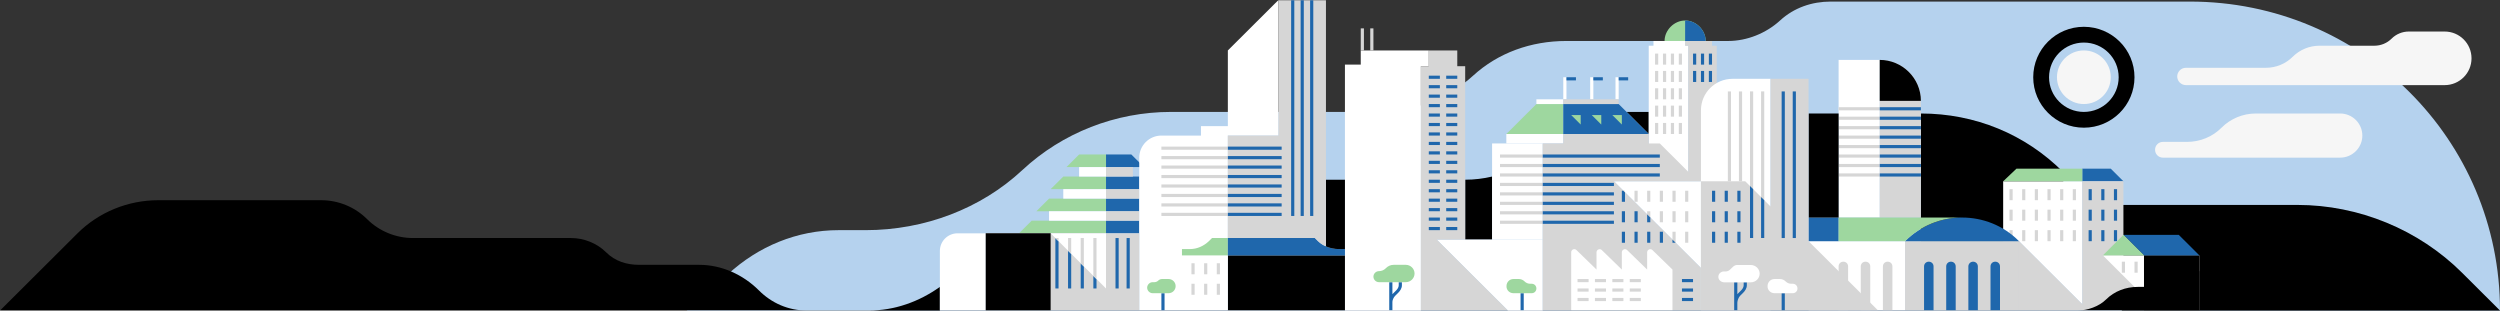 <?xml version="1.0" encoding="UTF-8" standalone="no"?>
<svg width="1280px" height="159px" viewBox="0 0 1280 159" version="1.1" xmlns="http://www.w3.org/2000/svg" xmlns:xlink="http://www.w3.org/1999/xlink">
    <rect x="0" y="0" width="1280" height="159" fill="#333333" stroke="none"/>
    <!-- Generator: Sketch 42 (36781) - http://www.bohemiancoding.com/sketch -->
    <title>footer graphic</title>
    <desc>Created with Sketch.</desc>
    <defs>
        <polygon id="path-1" points="0 0 1280 0 1280 159 0 159"></polygon>
    </defs>
    <g id="Footer" stroke="none" stroke-width="1" fill="none" fill-rule="evenodd">
        <g id="footer-graphic">
            <path d="M1280,159 C1280,71.429 1209.114,0.807 1121.215,0.807 L937.316,0.807 C927.676,0.807 918.522,3.955 911.392,10.492 C904.263,17.03 894.461,20.985 884.82,20.985 L801.944,20.985 C783.878,20.985 767.028,27.038 754.228,38.741 C741.428,50.444 723.686,57.305 705.62,57.305 L599.494,57.305 C571.301,57.305 543.919,67.958 523.342,87.168 C502.197,106.861 473.276,117.838 443.22,117.838 L429.367,117.838 C408.142,117.838 388.294,126.07 372.658,140.437 L351.595,159 L1280,159 Z" id="Fill-1" fill="#B5D2EE"></path>
            <path d="M1260.557,139.629 C1238.359,117.515 1207.656,104.924 1176.304,104.924 L1086.38,104.924 L1086.38,159 L1280,159 L1260.557,139.629 Z" id="Fill-3" fill="#000000"></path>
            <path d="M763.949,122.68 L750.177,122.68 L750.177,92.01 C754.876,92.01 759.494,91.445 763.949,90.396 L763.949,122.68 Z" id="Fill-5" fill="#000000"></path>
            <path d="M983.494,58.112 C1011.119,58.112 1036.881,68.604 1056.405,88.136 L1056.405,123.487 L983.494,123.487 L983.494,58.112 Z" id="Fill-7" fill="#000000"></path>
            <polygon id="Fill-9" fill="#000000" points="844.152 57.305 844.152 68.604 832.81 57.305"></polygon>
            <path d="M481.215,159 L444.759,159 C458.046,159 470.603,154.48 481.215,146.893 L481.215,159 Z" id="Fill-11" fill="#000000"></path>
            <polygon id="Fill-13" fill="#FFFFFF" points="696.709 25.827 696.709 33.091 688.608 33.091 688.608 159 727.494 159 727.494 33.898 731.544 33.898 731.544 25.827"></polygon>
            <polygon id="Fill-15" fill="#FFFFFF" points="789.873 122.68 735.595 122.68 772.051 159 789.873 159"></polygon>
            <mask id="mask-2" fill="white">
                <use xlink:href="#path-1"></use>
            </mask>
            <g id="Clip-18"></g>
            <polygon id="Fill-17" fill="#FFFFFF" mask="url(#mask-2)" points="763.949 73.447 789.873 73.447 789.873 122.68 763.949 122.68"></polygon>
            <polygon id="Fill-19" fill="#D6D6D6" mask="url(#mask-2)" points="768 79.096 789.873 79.096 789.873 80.711 768 80.711"></polygon>
            <polygon id="Fill-20" fill="#D6D6D6" mask="url(#mask-2)" points="768 83.939 789.873 83.939 789.873 85.553 768 85.553"></polygon>
            <polygon id="Fill-21" fill="#D6D6D6" mask="url(#mask-2)" points="768 88.782 789.873 88.782 789.873 90.396 768 90.396"></polygon>
            <polygon id="Fill-22" fill="#D6D6D6" mask="url(#mask-2)" points="768 93.624 789.873 93.624 789.873 95.239 768 95.239"></polygon>
            <polygon id="Fill-23" fill="#D6D6D6" mask="url(#mask-2)" points="768 98.467 789.873 98.467 789.873 100.081 768 100.081"></polygon>
            <polygon id="Fill-24" fill="#D6D6D6" mask="url(#mask-2)" points="768 103.31 789.873 103.31 789.873 104.924 768 104.924"></polygon>
            <polygon id="Fill-25" fill="#D6D6D6" mask="url(#mask-2)" points="768 108.152 789.873 108.152 789.873 109.766 768 109.766"></polygon>
            <polygon id="Fill-26" fill="#D6D6D6" mask="url(#mask-2)" points="768 112.995 789.873 112.995 789.873 114.609 768 114.609"></polygon>
            <polygon id="Fill-27" fill="#FFFFFF" mask="url(#mask-2)" points="771.241 68.604 800.405 68.604 800.405 73.447 771.241 73.447"></polygon>
            <polygon id="Fill-28" fill="#9ED79F" mask="url(#mask-2)" points="771.241 68.604 786.633 53.269 800.405 53.269 800.405 68.604"></polygon>
            <polygon id="Fill-29" fill="#1F67AC" mask="url(#mask-2)" points="844.152 68.604 828.759 53.269 800.405 53.269 800.405 68.604"></polygon>
            <polygon id="Fill-30" fill="#9ED79F" mask="url(#mask-2)" points="809.316 63.761 809.316 58.919 804.456 58.919"></polygon>
            <polygon id="Fill-31" fill="#9ED79F" mask="url(#mask-2)" points="819.848 63.761 819.848 58.919 814.987 58.919"></polygon>
            <polygon id="Fill-32" fill="#9ED79F" mask="url(#mask-2)" points="830.38 63.761 830.38 58.919 825.519 58.919"></polygon>
            <polygon id="Fill-33" fill="#FFFFFF" mask="url(#mask-2)" points="786.633 50.848 800.405 50.848 800.405 53.269 786.633 53.269"></polygon>
            <polygon id="Fill-34" fill="#FFFFFF" mask="url(#mask-2)" points="870.886 137.208 826.329 92.817 870.886 92.817"></polygon>
            <polygon id="Fill-35" fill="#D6D6D6" mask="url(#mask-2)" points="862.785 97.66 864.405 97.66 864.405 103.31 862.785 103.31"></polygon>
            <polygon id="Fill-36" fill="#D6D6D6" mask="url(#mask-2)" points="856.304 97.66 857.924 97.66 857.924 103.31 856.304 103.31"></polygon>
            <polygon id="Fill-37" fill="#D6D6D6" mask="url(#mask-2)" points="849.823 97.66 851.443 97.66 851.443 103.31 849.823 103.31"></polygon>
            <polygon id="Fill-38" fill="#D6D6D6" mask="url(#mask-2)" points="862.785 108.152 864.405 108.152 864.405 113.802 862.785 113.802"></polygon>
            <polygon id="Fill-39" fill="#D6D6D6" mask="url(#mask-2)" points="856.304 108.152 857.924 108.152 857.924 113.802 856.304 113.802"></polygon>
            <polygon id="Fill-40" fill="#D6D6D6" mask="url(#mask-2)" points="849.823 108.152 851.443 108.152 851.443 113.802 849.823 113.802"></polygon>
            <polygon id="Fill-41" fill="#D6D6D6" mask="url(#mask-2)" points="862.785 118.645 864.405 118.645 864.405 124.294 862.785 124.294"></polygon>
            <polygon id="Fill-42" fill="#D6D6D6" mask="url(#mask-2)" points="851.443 119.452 850.633 118.645 851.443 118.645"></polygon>
            <polygon id="Fill-43" fill="#D6D6D6" mask="url(#mask-2)" points="857.924 124.294 857.114 124.294 856.304 123.487 856.304 118.645 857.924 118.645"></polygon>
            <polygon id="Fill-44" fill="#1F67AC" mask="url(#mask-2)" points="566.278 112.995 583.291 112.995 583.291 119.452 566.278 119.452"></polygon>
            <polygon id="Fill-45" fill="#1F67AC" mask="url(#mask-2)" points="566.278 101.695 583.291 101.695 583.291 108.152 566.278 108.152"></polygon>
            <polygon id="Fill-46" fill="#1F67AC" mask="url(#mask-2)" points="566.278 90.396 583.291 90.396 583.291 96.853 566.278 96.853"></polygon>
            <polygon id="Fill-47" fill="#1F67AC" mask="url(#mask-2)" points="566.278 79.096 566.278 85.553 585.722 85.553 579.241 79.096"></polygon>
            <polygon id="Fill-48" fill="#D6D6D6" mask="url(#mask-2)" points="566.278 108.152 583.291 108.152 583.291 112.995 566.278 112.995"></polygon>
            <polygon id="Fill-49" fill="#D6D6D6" mask="url(#mask-2)" points="566.278 96.853 583.291 96.853 583.291 101.695 566.278 101.695"></polygon>
            <polygon id="Fill-50" fill="#D6D6D6" mask="url(#mask-2)" points="566.278 85.553 580.051 85.553 580.051 90.396 566.278 90.396"></polygon>
            <polygon id="Fill-51" fill="#9ED79F" mask="url(#mask-2)" points="566.278 112.995 566.278 119.452 521.722 119.452 528.203 112.995"></polygon>
            <polygon id="Fill-52" fill="#9ED79F" mask="url(#mask-2)" points="566.278 101.695 566.278 108.152 530.633 108.152 537.114 101.695"></polygon>
            <polygon id="Fill-53" fill="#9ED79F" mask="url(#mask-2)" points="566.278 90.396 566.278 96.853 537.924 96.853 544.405 90.396"></polygon>
            <polygon id="Fill-54" fill="#9ED79F" mask="url(#mask-2)" points="566.278 79.096 566.278 85.553 546.025 85.553 552.506 79.096"></polygon>
            <polygon id="Fill-55" fill="#FFFFFF" mask="url(#mask-2)" points="537.114 108.152 566.278 108.152 566.278 112.995 537.114 112.995"></polygon>
            <polygon id="Fill-56" fill="#FFFFFF" mask="url(#mask-2)" points="544.405 96.853 566.278 96.853 566.278 101.695 544.405 101.695"></polygon>
            <polygon id="Fill-57" fill="#FFFFFF" mask="url(#mask-2)" points="552.506 85.553 566.278 85.553 566.278 90.396 552.506 90.396"></polygon>
            <polygon id="Fill-58" fill="#FFFFFF" mask="url(#mask-2)" points="1066.127 155.772 1033.722 123.487 1025.62 123.487 1025.62 92.817 1066.127 92.817"></polygon>
            <polygon id="Fill-59" fill="#1F67AC" mask="url(#mask-2)" points="1066.127 86.36 1066.127 92.817 1087.19 92.817 1080.709 86.36"></polygon>
            <polygon id="Fill-60" fill="#9ED79F" mask="url(#mask-2)" points="1066.127 86.36 1066.127 92.817 1025.62 92.817 1032.425 86.36"></polygon>
            <polygon id="Fill-61" fill="#D6D6D6" mask="url(#mask-2)" points="1061.266 96.853 1062.886 96.853 1062.886 102.503 1061.266 102.503"></polygon>
            <polygon id="Fill-62" fill="#D6D6D6" mask="url(#mask-2)" points="1054.785 96.853 1056.405 96.853 1056.405 102.503 1054.785 102.503"></polygon>
            <polygon id="Fill-63" fill="#D6D6D6" mask="url(#mask-2)" points="1048.304 96.853 1049.924 96.853 1049.924 102.503 1048.304 102.503"></polygon>
            <polygon id="Fill-64" fill="#D6D6D6" mask="url(#mask-2)" points="1041.823 96.853 1043.443 96.853 1043.443 102.503 1041.823 102.503"></polygon>
            <polygon id="Fill-65" fill="#D6D6D6" mask="url(#mask-2)" points="1035.342 96.853 1036.962 96.853 1036.962 102.503 1035.342 102.503"></polygon>
            <polygon id="Fill-66" fill="#D6D6D6" mask="url(#mask-2)" points="1028.861 96.853 1030.481 96.853 1030.481 102.503 1028.861 102.503"></polygon>
            <polygon id="Fill-67" fill="#D6D6D6" mask="url(#mask-2)" points="1061.266 107.345 1062.886 107.345 1062.886 112.995 1061.266 112.995"></polygon>
            <polygon id="Fill-68" fill="#D6D6D6" mask="url(#mask-2)" points="1054.785 107.345 1056.405 107.345 1056.405 112.995 1054.785 112.995"></polygon>
            <polygon id="Fill-69" fill="#D6D6D6" mask="url(#mask-2)" points="1048.304 107.345 1049.924 107.345 1049.924 112.995 1048.304 112.995"></polygon>
            <polygon id="Fill-70" fill="#D6D6D6" mask="url(#mask-2)" points="1041.823 107.345 1043.443 107.345 1043.443 112.995 1041.823 112.995"></polygon>
            <polygon id="Fill-71" fill="#D6D6D6" mask="url(#mask-2)" points="1035.342 107.345 1036.962 107.345 1036.962 112.995 1035.342 112.995"></polygon>
            <polygon id="Fill-72" fill="#D6D6D6" mask="url(#mask-2)" points="1028.861 107.345 1030.481 107.345 1030.481 112.995 1028.861 112.995"></polygon>
            <polygon id="Fill-73" fill="#D6D6D6" mask="url(#mask-2)" points="1061.266 117.838 1062.886 117.838 1062.886 123.487 1061.266 123.487"></polygon>
            <polygon id="Fill-74" fill="#D6D6D6" mask="url(#mask-2)" points="1054.785 117.838 1056.405 117.838 1056.405 123.487 1054.785 123.487"></polygon>
            <polygon id="Fill-75" fill="#D6D6D6" mask="url(#mask-2)" points="1048.304 117.838 1049.924 117.838 1049.924 123.487 1048.304 123.487"></polygon>
            <polygon id="Fill-76" fill="#D6D6D6" mask="url(#mask-2)" points="1041.823 117.838 1043.443 117.838 1043.443 123.487 1041.823 123.487"></polygon>
            <polygon id="Fill-77" fill="#D6D6D6" mask="url(#mask-2)" points="1035.342 117.838 1036.962 117.838 1036.962 123.487 1035.342 123.487"></polygon>
            <polygon id="Fill-78" fill="#D6D6D6" mask="url(#mask-2)" points="1028.861 117.838 1030.481 117.838 1030.481 123.487 1028.861 123.487"></polygon>
            <polygon id="Fill-79" fill="#D6D6D6" mask="url(#mask-2)" points="628.658 130.751 688.608 130.751 688.608 159 628.658 159"></polygon>
            <polygon id="Fill-80" fill="#000000" mask="url(#mask-2)" points="628.658 130.751 688.608 130.751 688.608 159 628.658 159"></polygon>
            <path d="M628.658,25.827 L628.658,64.569 L614.886,64.569 L614.886,69.411 L594.633,69.411 C588.395,69.411 583.291,74.496 583.291,80.711 L583.291,159 L628.658,159 L628.658,69.411 L654.582,69.411 L654.582,0 L628.658,25.827 Z" id="Fill-81" fill="#FFFFFF" mask="url(#mask-2)"></path>
            <polygon id="Fill-82" fill="#FFFFFF" mask="url(#mask-2)" points="800.405 39.548 802.025 39.548 802.025 50.848 800.405 50.848"></polygon>
            <polygon id="Fill-83" fill="#1F67AC" mask="url(#mask-2)" points="802.025 39.548 806.886 39.548 806.886 41.162 802.025 41.162"></polygon>
            <polygon id="Fill-84" fill="#FFFFFF" mask="url(#mask-2)" points="814.177 39.548 815.797 39.548 815.797 50.848 814.177 50.848"></polygon>
            <polygon id="Fill-85" fill="#1F67AC" mask="url(#mask-2)" points="815.797 39.548 820.658 39.548 820.658 41.162 815.797 41.162"></polygon>
            <polygon id="Fill-86" fill="#FFFFFF" mask="url(#mask-2)" points="827.139 39.548 828.759 39.548 828.759 50.848 827.139 50.848"></polygon>
            <polygon id="Fill-87" fill="#1F67AC" mask="url(#mask-2)" points="828.759 39.548 833.62 39.548 833.62 41.162 828.759 41.162"></polygon>
            <polygon id="Fill-88" fill="#D6D6D6" mask="url(#mask-2)" points="622.987 134.787 624.608 134.787 624.608 140.437 622.987 140.437"></polygon>
            <polygon id="Fill-89" fill="#D6D6D6" mask="url(#mask-2)" points="616.506 134.787 618.127 134.787 618.127 140.437 616.506 140.437"></polygon>
            <polygon id="Fill-90" fill="#D6D6D6" mask="url(#mask-2)" points="610.025 134.787 611.646 134.787 611.646 140.437 610.025 140.437"></polygon>
            <polygon id="Fill-91" fill="#D6D6D6" mask="url(#mask-2)" points="622.987 145.279 624.608 145.279 624.608 150.929 622.987 150.929"></polygon>
            <polygon id="Fill-92" fill="#D6D6D6" mask="url(#mask-2)" points="616.506 145.279 618.127 145.279 618.127 150.929 616.506 150.929"></polygon>
            <polygon id="Fill-93" fill="#D6D6D6" mask="url(#mask-2)" points="610.025 145.279 611.646 145.279 611.646 150.929 610.025 150.929"></polygon>
            <polygon id="Fill-94" fill="#D6D6D6" mask="url(#mask-2)" points="735.595 122.68 750.177 122.68 750.177 33.898 746.127 33.898 746.127 25.827 731.544 25.827 731.544 33.898 727.494 33.898 727.494 159 772.051 159"></polygon>
            <polygon id="Fill-95" fill="#000000" mask="url(#mask-2)" points="504.709 119.452 537.924 119.452 537.924 159 504.709 159"></polygon>
            <polygon id="Fill-96" fill="#D6D6D6" mask="url(#mask-2)" points="504.709 159 583.291 159 583.291 119.452 504.709 119.452"></polygon>
            <polygon id="Fill-97" fill="#D6D6D6" mask="url(#mask-2)" points="696.709 14.528 698.329 14.528 698.329 25.827 696.709 25.827"></polygon>
            <polygon id="Fill-98" fill="#D6D6D6" mask="url(#mask-2)" points="701.57 14.528 703.19 14.528 703.19 25.827 701.57 25.827"></polygon>
            <path d="M862.785,10.492 C857.195,10.492 852.253,15.416 852.253,20.985 L873.316,20.985 C873.316,15.416 868.375,10.492 862.785,10.492" id="Fill-99" fill="#9ED79F" mask="url(#mask-2)"></path>
            <path d="M862.785,10.492 L862.785,20.985 L873.316,20.985 C873.316,15.416 868.375,10.492 862.785,10.492" id="Fill-100" fill="#1F67AC" mask="url(#mask-2)"></path>
            <polygon id="Fill-101" fill="#FFFFFF" mask="url(#mask-2)" points="864.405 89.589 864.405 23.406 862.785 23.406 862.785 20.985 846.582 20.985 846.582 23.406 844.152 23.406 844.152 89.589"></polygon>
            <polygon id="Fill-102" fill="#D6D6D6" mask="url(#mask-2)" points="859.544 27.442 861.165 27.442 861.165 33.091 859.544 33.091"></polygon>
            <polygon id="Fill-103" fill="#D6D6D6" mask="url(#mask-2)" points="859.544 36.32 861.165 36.32 861.165 41.97 859.544 41.97"></polygon>
            <polygon id="Fill-104" fill="#D6D6D6" mask="url(#mask-2)" points="859.544 45.198 861.165 45.198 861.165 50.848 859.544 50.848"></polygon>
            <polygon id="Fill-105" fill="#D6D6D6" mask="url(#mask-2)" points="859.544 54.076 861.165 54.076 861.165 59.726 859.544 59.726"></polygon>
            <polygon id="Fill-106" fill="#D6D6D6" mask="url(#mask-2)" points="859.544 62.954 861.165 62.954 861.165 68.604 859.544 68.604"></polygon>
            <polygon id="Fill-107" fill="#D6D6D6" mask="url(#mask-2)" points="855.494 27.442 857.114 27.442 857.114 33.091 855.494 33.091"></polygon>
            <polygon id="Fill-108" fill="#D6D6D6" mask="url(#mask-2)" points="855.494 36.32 857.114 36.32 857.114 41.97 855.494 41.97"></polygon>
            <polygon id="Fill-109" fill="#D6D6D6" mask="url(#mask-2)" points="855.494 45.198 857.114 45.198 857.114 50.848 855.494 50.848"></polygon>
            <polygon id="Fill-110" fill="#D6D6D6" mask="url(#mask-2)" points="855.494 54.076 857.114 54.076 857.114 59.726 855.494 59.726"></polygon>
            <polygon id="Fill-111" fill="#D6D6D6" mask="url(#mask-2)" points="855.494 62.954 857.114 62.954 857.114 68.604 855.494 68.604"></polygon>
            <polygon id="Fill-112" fill="#D6D6D6" mask="url(#mask-2)" points="851.443 27.442 853.063 27.442 853.063 33.091 851.443 33.091"></polygon>
            <polygon id="Fill-113" fill="#D6D6D6" mask="url(#mask-2)" points="851.443 36.32 853.063 36.32 853.063 41.97 851.443 41.97"></polygon>
            <polygon id="Fill-114" fill="#D6D6D6" mask="url(#mask-2)" points="851.443 45.198 853.063 45.198 853.063 50.848 851.443 50.848"></polygon>
            <polygon id="Fill-115" fill="#D6D6D6" mask="url(#mask-2)" points="851.443 54.076 853.063 54.076 853.063 59.726 851.443 59.726"></polygon>
            <polygon id="Fill-116" fill="#D6D6D6" mask="url(#mask-2)" points="851.443 62.954 853.063 62.954 853.063 68.604 851.443 68.604"></polygon>
            <polygon id="Fill-117" fill="#D6D6D6" mask="url(#mask-2)" points="847.392 27.442 849.013 27.442 849.013 33.091 847.392 33.091"></polygon>
            <polygon id="Fill-118" fill="#D6D6D6" mask="url(#mask-2)" points="847.392 36.32 849.013 36.32 849.013 41.97 847.392 41.97"></polygon>
            <polygon id="Fill-119" fill="#D6D6D6" mask="url(#mask-2)" points="847.392 45.198 849.013 45.198 849.013 50.848 847.392 50.848"></polygon>
            <polygon id="Fill-120" fill="#D6D6D6" mask="url(#mask-2)" points="847.392 54.076 849.013 54.076 849.013 59.726 847.392 59.726"></polygon>
            <polygon id="Fill-121" fill="#D6D6D6" mask="url(#mask-2)" points="847.392 62.954 849.013 62.954 849.013 68.604 847.392 68.604"></polygon>
            <polygon id="Fill-122" fill="#FFFFFF" mask="url(#mask-2)" points="941.367 30.67 962.43 30.67 962.43 111.381 941.367 111.381"></polygon>
            <path d="M983.494,111.381 L962.43,111.381 L962.43,30.67 C974.096,30.67 983.494,40.032 983.494,51.655 L983.494,111.381 Z" id="Fill-123" fill="#D6D6D6" mask="url(#mask-2)"></path>
            <polygon id="Fill-124" fill="#FFFFFF" mask="url(#mask-2)" points="925.975 123.487 975.392 123.487 975.392 159 925.975 159"></polygon>
            <polygon id="Fill-125" fill="#D6D6D6" mask="url(#mask-2)" points="975.392 123.487 1033.722 123.487 1033.722 159 975.392 159"></polygon>
            <path d="M987.544,133.98 L987.544,133.98 C986.167,133.98 985.114,135.029 985.114,136.401 L985.114,159 L989.975,159 L989.975,136.401 C989.975,135.029 988.922,133.98 987.544,133.98" id="Fill-126" fill="#1F67AC" mask="url(#mask-2)"></path>
            <path d="M998.886,133.98 L998.886,133.98 C997.509,133.98 996.456,135.029 996.456,136.401 L996.456,159 L1001.316,159 L1001.316,136.401 C1001.316,135.029 1000.263,133.98 998.886,133.98" id="Fill-127" fill="#1F67AC" mask="url(#mask-2)"></path>
            <path d="M1010.228,133.98 L1010.228,133.98 C1008.851,133.98 1007.797,135.11 1007.797,136.401 L1007.797,159 L1012.658,159 L1012.658,136.401 C1012.658,135.029 1011.605,133.98 1010.228,133.98" id="Fill-128" fill="#1F67AC" mask="url(#mask-2)"></path>
            <path d="M1021.57,133.98 L1021.57,133.98 C1020.192,133.98 1019.139,135.029 1019.139,136.401 L1019.139,159 L1024,159 L1024,136.401 C1024,135.029 1022.947,133.98 1021.57,133.98" id="Fill-129" fill="#1F67AC" mask="url(#mask-2)"></path>
            <path d="M943.797,133.98 L943.797,133.98 C942.42,133.98 941.367,135.029 941.367,136.401 L941.367,159 L946.228,159 L946.228,136.401 C946.228,135.029 945.175,133.98 943.797,133.98" id="Fill-130" fill="#D6D6D6" mask="url(#mask-2)"></path>
            <path d="M955.139,133.98 L955.139,133.98 C953.762,133.98 952.709,135.029 952.709,136.401 L952.709,159 L957.57,159 L957.57,136.401 C957.57,135.029 956.516,133.98 955.139,133.98" id="Fill-131" fill="#D6D6D6" mask="url(#mask-2)"></path>
            <path d="M966.481,133.98 L966.481,133.98 C965.104,133.98 964.051,135.029 964.051,136.401 L964.051,159 L968.911,159 L968.911,136.401 C968.911,135.029 967.858,133.98 966.481,133.98" id="Fill-132" fill="#D6D6D6" mask="url(#mask-2)"></path>
            <path d="M605.165,130.751 L605.165,127.523 L609.215,127.523 C612.942,127.523 616.263,125.989 618.937,123.487 L620.557,121.873 L628.658,121.873 L628.658,130.751 L605.165,130.751 Z" id="Fill-133" fill="#9ED79F" mask="url(#mask-2)"></path>
            <path d="M688.608,130.751 L688.608,127.523 L685.367,127.523 C681.641,127.523 677.428,126.07 674.835,123.487 L673.215,121.873 L628.658,121.873 L628.658,130.751 L688.608,130.751 Z" id="Fill-134" fill="#1F67AC" mask="url(#mask-2)"></path>
            <path d="M975.392,123.487 L1033.722,123.487 C1025.701,115.336 1015.089,111.381 1004.557,111.381 C993.944,111.381 983.413,115.497 975.392,123.487" id="Fill-135" fill="#1F67AC" mask="url(#mask-2)"></path>
            <polygon id="Fill-136" fill="#D6D6D6" mask="url(#mask-2)" points="1069.367 159 1033.722 123.487 1033.722 159"></polygon>
            <polygon id="Fill-137" fill="#D6D6D6" mask="url(#mask-2)" points="941.367 54.883 962.43 54.883 962.43 56.497 941.367 56.497"></polygon>
            <polygon id="Fill-138" fill="#D6D6D6" mask="url(#mask-2)" points="941.367 59.726 962.43 59.726 962.43 61.34 941.367 61.34"></polygon>
            <polygon id="Fill-139" fill="#D6D6D6" mask="url(#mask-2)" points="941.367 64.569 962.43 64.569 962.43 66.183 941.367 66.183"></polygon>
            <polygon id="Fill-140" fill="#D6D6D6" mask="url(#mask-2)" points="941.367 69.411 962.43 69.411 962.43 71.025 941.367 71.025"></polygon>
            <polygon id="Fill-141" fill="#D6D6D6" mask="url(#mask-2)" points="941.367 74.254 962.43 74.254 962.43 75.868 941.367 75.868"></polygon>
            <polygon id="Fill-142" fill="#D6D6D6" mask="url(#mask-2)" points="941.367 79.096 962.43 79.096 962.43 80.711 941.367 80.711"></polygon>
            <polygon id="Fill-143" fill="#D6D6D6" mask="url(#mask-2)" points="941.367 83.939 962.43 83.939 962.43 85.553 941.367 85.553"></polygon>
            <polygon id="Fill-144" fill="#D6D6D6" mask="url(#mask-2)" points="941.367 88.782 962.43 88.782 962.43 90.396 941.367 90.396"></polygon>
            <polygon id="Fill-145" fill="#1F67AC" mask="url(#mask-2)" points="962.43 54.883 983.494 54.883 983.494 56.497 962.43 56.497"></polygon>
            <polygon id="Fill-146" fill="#1F67AC" mask="url(#mask-2)" points="962.43 59.726 983.494 59.726 983.494 61.34 962.43 61.34"></polygon>
            <polygon id="Fill-147" fill="#1F67AC" mask="url(#mask-2)" points="962.43 64.569 983.494 64.569 983.494 66.183 962.43 66.183"></polygon>
            <polygon id="Fill-148" fill="#1F67AC" mask="url(#mask-2)" points="962.43 69.411 983.494 69.411 983.494 71.025 962.43 71.025"></polygon>
            <polygon id="Fill-149" fill="#1F67AC" mask="url(#mask-2)" points="962.43 74.254 983.494 74.254 983.494 75.868 962.43 75.868"></polygon>
            <polygon id="Fill-150" fill="#1F67AC" mask="url(#mask-2)" points="962.43 79.096 983.494 79.096 983.494 80.711 962.43 80.711"></polygon>
            <polygon id="Fill-151" fill="#1F67AC" mask="url(#mask-2)" points="962.43 83.939 983.494 83.939 983.494 85.553 962.43 85.553"></polygon>
            <polygon id="Fill-152" fill="#1F67AC" mask="url(#mask-2)" points="962.43 88.782 983.494 88.782 983.494 90.396 962.43 90.396"></polygon>
            <path d="M962.43,30.67 L962.43,51.655 L983.494,51.655 C983.494,39.952 973.853,30.67 962.43,30.67" id="Fill-153" fill="#000000" mask="url(#mask-2)"></path>
            <polygon id="Fill-154" fill="#D6D6D6" mask="url(#mask-2)" points="1097.722 130.751 1126.076 130.751 1126.076 159 1097.722 159"></polygon>
            <polygon id="Fill-155" fill="#000000" mask="url(#mask-2)" points="1097.722 130.751 1126.076 130.751 1126.076 159 1097.722 159"></polygon>
            <polygon id="Fill-156" fill="#9ED79F" mask="url(#mask-2)" points="1097.722 130.751 1076.658 130.751 1087.19 120.259"></polygon>
            <polygon id="Fill-157" fill="#1F67AC" mask="url(#mask-2)" points="1115.544 120.259 1087.19 120.259 1097.722 130.751 1126.076 130.751"></polygon>
            <path d="M716.152,144.472 L716.152,146.086 C716.152,147.136 715.423,148.104 714.775,148.75 L713.154,150.364 C713.073,150.445 712.992,150.525 712.911,150.606 L712.911,144.472 L711.291,144.472 L711.291,159 L712.911,159 L712.911,154.561 C712.911,153.592 713.559,152.22 714.289,151.494 L715.909,149.88 C716.719,149.073 717.772,147.701 717.772,146.086 L717.772,144.472 L716.152,144.472 Z" id="Fill-158" fill="#1F67AC" mask="url(#mask-2)"></path>
            <polygon id="Fill-159" fill="#1F67AC" mask="url(#mask-2)" points="778.532 150.122 780.152 150.122 780.152 159 778.532 159"></polygon>
            <polygon id="Fill-160" fill="#1F67AC" mask="url(#mask-2)" points="594.633 150.122 596.253 150.122 596.253 159 594.633 159"></polygon>
            <polygon id="Fill-161" fill="#D6D6D6" mask="url(#mask-2)" points="800.405 50.848 828.759 50.848 828.759 53.269 800.405 53.269"></polygon>
            <path d="M413.165,159 C403.767,159 395.099,155.287 388.456,148.588 C380.435,140.598 369.418,135.594 358.076,135.594 L327.291,135.594 C320.81,135.594 314.896,133.738 310.278,129.137 C305.661,124.537 298.937,121.873 292.456,121.873 L211.443,121.873 C202.694,121.873 194.187,118.403 187.949,112.188 C181.711,105.973 173.205,102.503 164.456,102.503 L81.013,102.503 C65.62,102.503 50.633,108.556 39.696,119.452 L0,159 L413.165,159 Z" id="Fill-162" fill="#000000" mask="url(#mask-2)"></path>
            <path d="M1066.937,13.721 C1081.254,13.721 1092.861,25.284 1092.861,39.548 C1092.861,53.812 1081.254,65.376 1066.937,65.376 C1052.619,65.376 1041.013,53.812 1041.013,39.548 C1041.013,25.284 1052.619,13.721 1066.937,13.721" id="Fill-163" fill="#000000" mask="url(#mask-2)"></path>
            <path d="M1066.937,21.792 C1076.78,21.792 1084.759,29.742 1084.759,39.548 C1084.759,49.355 1076.78,57.305 1066.937,57.305 C1057.094,57.305 1049.114,49.355 1049.114,39.548 C1049.114,29.742 1057.094,21.792 1066.937,21.792" id="Fill-164" fill="#B5D2EE" mask="url(#mask-2)"></path>
            <path d="M1066.937,25.827 C1074.543,25.827 1080.709,31.97 1080.709,39.548 C1080.709,47.126 1074.543,53.269 1066.937,53.269 C1059.33,53.269 1053.165,47.126 1053.165,39.548 C1053.165,31.97 1059.33,25.827 1066.937,25.827" id="Fill-165" fill="#F6F6F6" mask="url(#mask-2)"></path>
            <polygon id="Fill-166" fill="#1F67AC" mask="url(#mask-2)" points="540.354 121.873 540.354 147.701 541.975 147.701 541.975 123.487"></polygon>
            <polygon id="Fill-167" fill="#1F67AC" mask="url(#mask-2)" points="546.835 128.33 546.835 147.701 548.456 147.701 548.456 129.944"></polygon>
            <polygon id="Fill-168" fill="#1F67AC" mask="url(#mask-2)" points="553.316 134.787 553.316 147.701 554.937 147.701 554.937 136.401"></polygon>
            <polygon id="Fill-169" fill="#1F67AC" mask="url(#mask-2)" points="559.797 141.244 559.797 147.701 561.418 147.701 561.418 142.858"></polygon>
            <path d="M504.709,119.452 L490.289,119.452 C485.266,119.452 481.215,123.487 481.215,128.491 L481.215,159 L504.709,159 L504.709,119.452 Z" id="Fill-170" fill="#FFFFFF" mask="url(#mask-2)"></path>
            <polygon id="Fill-171" fill="#1F67AC" mask="url(#mask-2)" points="571.139 121.873 572.759 121.873 572.759 147.701 571.139 147.701"></polygon>
            <polygon id="Fill-172" fill="#1F67AC" mask="url(#mask-2)" points="576.81 121.873 578.43 121.873 578.43 147.701 576.81 147.701"></polygon>
            <polygon id="Fill-173" fill="#1F67AC" mask="url(#mask-2)" points="731.544 38.741 737.215 38.741 737.215 40.355 731.544 40.355"></polygon>
            <polygon id="Fill-174" fill="#1F67AC" mask="url(#mask-2)" points="740.456 38.741 746.127 38.741 746.127 40.355 740.456 40.355"></polygon>
            <polygon id="Fill-175" fill="#1F67AC" mask="url(#mask-2)" points="731.544 43.584 737.215 43.584 737.215 45.198 731.544 45.198"></polygon>
            <polygon id="Fill-176" fill="#1F67AC" mask="url(#mask-2)" points="740.456 43.584 746.127 43.584 746.127 45.198 740.456 45.198"></polygon>
            <polygon id="Fill-177" fill="#1F67AC" mask="url(#mask-2)" points="731.544 48.426 737.215 48.426 737.215 50.041 731.544 50.041"></polygon>
            <polygon id="Fill-178" fill="#1F67AC" mask="url(#mask-2)" points="740.456 48.426 746.127 48.426 746.127 50.041 740.456 50.041"></polygon>
            <polygon id="Fill-179" fill="#1F67AC" mask="url(#mask-2)" points="731.544 53.269 737.215 53.269 737.215 54.883 731.544 54.883"></polygon>
            <polygon id="Fill-180" fill="#1F67AC" mask="url(#mask-2)" points="740.456 53.269 746.127 53.269 746.127 54.883 740.456 54.883"></polygon>
            <polygon id="Fill-181" fill="#1F67AC" mask="url(#mask-2)" points="731.544 58.112 737.215 58.112 737.215 59.726 731.544 59.726"></polygon>
            <polygon id="Fill-182" fill="#1F67AC" mask="url(#mask-2)" points="740.456 58.112 746.127 58.112 746.127 59.726 740.456 59.726"></polygon>
            <polygon id="Fill-183" fill="#1F67AC" mask="url(#mask-2)" points="731.544 62.954 737.215 62.954 737.215 64.569 731.544 64.569"></polygon>
            <polygon id="Fill-184" fill="#1F67AC" mask="url(#mask-2)" points="740.456 62.954 746.127 62.954 746.127 64.569 740.456 64.569"></polygon>
            <polygon id="Fill-185" fill="#1F67AC" mask="url(#mask-2)" points="731.544 67.797 737.215 67.797 737.215 69.411 731.544 69.411"></polygon>
            <polygon id="Fill-186" fill="#1F67AC" mask="url(#mask-2)" points="740.456 67.797 746.127 67.797 746.127 69.411 740.456 69.411"></polygon>
            <polygon id="Fill-187" fill="#1F67AC" mask="url(#mask-2)" points="731.544 72.64 737.215 72.64 737.215 74.254 731.544 74.254"></polygon>
            <polygon id="Fill-188" fill="#1F67AC" mask="url(#mask-2)" points="740.456 72.64 746.127 72.64 746.127 74.254 740.456 74.254"></polygon>
            <polygon id="Fill-189" fill="#1F67AC" mask="url(#mask-2)" points="731.544 77.482 737.215 77.482 737.215 79.096 731.544 79.096"></polygon>
            <polygon id="Fill-190" fill="#1F67AC" mask="url(#mask-2)" points="740.456 77.482 746.127 77.482 746.127 79.096 740.456 79.096"></polygon>
            <polygon id="Fill-191" fill="#1F67AC" mask="url(#mask-2)" points="731.544 82.325 737.215 82.325 737.215 83.939 731.544 83.939"></polygon>
            <polygon id="Fill-192" fill="#1F67AC" mask="url(#mask-2)" points="740.456 82.325 746.127 82.325 746.127 83.939 740.456 83.939"></polygon>
            <polygon id="Fill-193" fill="#1F67AC" mask="url(#mask-2)" points="731.544 87.168 737.215 87.168 737.215 88.782 731.544 88.782"></polygon>
            <polygon id="Fill-194" fill="#1F67AC" mask="url(#mask-2)" points="740.456 87.168 746.127 87.168 746.127 88.782 740.456 88.782"></polygon>
            <polygon id="Fill-195" fill="#1F67AC" mask="url(#mask-2)" points="731.544 92.01 737.215 92.01 737.215 93.624 731.544 93.624"></polygon>
            <polygon id="Fill-196" fill="#1F67AC" mask="url(#mask-2)" points="740.456 92.01 746.127 92.01 746.127 93.624 740.456 93.624"></polygon>
            <polygon id="Fill-197" fill="#1F67AC" mask="url(#mask-2)" points="731.544 96.853 737.215 96.853 737.215 98.467 731.544 98.467"></polygon>
            <polygon id="Fill-198" fill="#1F67AC" mask="url(#mask-2)" points="740.456 96.853 746.127 96.853 746.127 98.467 740.456 98.467"></polygon>
            <polygon id="Fill-199" fill="#1F67AC" mask="url(#mask-2)" points="731.544 101.695 737.215 101.695 737.215 103.31 731.544 103.31"></polygon>
            <polygon id="Fill-200" fill="#1F67AC" mask="url(#mask-2)" points="740.456 101.695 746.127 101.695 746.127 103.31 740.456 103.31"></polygon>
            <polygon id="Fill-201" fill="#1F67AC" mask="url(#mask-2)" points="731.544 106.538 737.215 106.538 737.215 108.152 731.544 108.152"></polygon>
            <polygon id="Fill-202" fill="#1F67AC" mask="url(#mask-2)" points="740.456 106.538 746.127 106.538 746.127 108.152 740.456 108.152"></polygon>
            <polygon id="Fill-203" fill="#1F67AC" mask="url(#mask-2)" points="731.544 111.381 737.215 111.381 737.215 112.995 731.544 112.995"></polygon>
            <polygon id="Fill-204" fill="#1F67AC" mask="url(#mask-2)" points="740.456 111.381 746.127 111.381 746.127 112.995 740.456 112.995"></polygon>
            <polygon id="Fill-205" fill="#1F67AC" mask="url(#mask-2)" points="731.544 116.223 737.215 116.223 737.215 117.838 731.544 117.838"></polygon>
            <polygon id="Fill-206" fill="#1F67AC" mask="url(#mask-2)" points="740.456 116.223 746.127 116.223 746.127 117.838 740.456 117.838"></polygon>
            <polygon id="Fill-207" fill="#1F67AC" mask="url(#mask-2)" points="925.975 111.381 941.367 111.381 941.367 123.487 925.975 123.487"></polygon>
            <path d="M1004.557,111.381 L941.367,111.381 L941.367,123.487 L975.392,123.487 C983.413,115.497 993.944,111.381 1004.557,111.381" id="Fill-208" fill="#9ED79F" mask="url(#mask-2)"></path>
            <polygon id="Fill-209" fill="#D6D6D6" mask="url(#mask-2)" points="1097.722 139.629 1087.19 139.629 1087.19 92.817 1066.127 92.817 1066.127 159 1097.722 159"></polygon>
            <polygon id="Fill-210" fill="#1F67AC" mask="url(#mask-2)" points="1082.329 96.853 1083.949 96.853 1083.949 102.503 1082.329 102.503"></polygon>
            <polygon id="Fill-211" fill="#1F67AC" mask="url(#mask-2)" points="1075.848 96.853 1077.468 96.853 1077.468 102.503 1075.848 102.503"></polygon>
            <polygon id="Fill-212" fill="#1F67AC" mask="url(#mask-2)" points="1069.367 96.853 1070.987 96.853 1070.987 102.503 1069.367 102.503"></polygon>
            <polygon id="Fill-213" fill="#1F67AC" mask="url(#mask-2)" points="1082.329 107.345 1083.949 107.345 1083.949 112.995 1082.329 112.995"></polygon>
            <polygon id="Fill-214" fill="#1F67AC" mask="url(#mask-2)" points="1075.848 107.345 1077.468 107.345 1077.468 112.995 1075.848 112.995"></polygon>
            <polygon id="Fill-215" fill="#1F67AC" mask="url(#mask-2)" points="1069.367 107.345 1070.987 107.345 1070.987 112.995 1069.367 112.995"></polygon>
            <polygon id="Fill-216" fill="#1F67AC" mask="url(#mask-2)" points="1082.329 117.838 1083.949 117.838 1083.949 123.487 1082.329 123.487"></polygon>
            <polygon id="Fill-217" fill="#1F67AC" mask="url(#mask-2)" points="1075.848 117.838 1077.468 117.838 1077.468 123.487 1075.848 123.487"></polygon>
            <polygon id="Fill-218" fill="#1F67AC" mask="url(#mask-2)" points="1069.367 117.838 1070.987 117.838 1070.987 123.487 1069.367 123.487"></polygon>
            <path d="M685.367,127.523 L688.608,127.523 L688.608,92.01 L678.886,92.01 L678.886,126.151 C680.911,127.039 683.261,127.523 685.367,127.523" id="Fill-219" fill="#000000" mask="url(#mask-2)"></path>
            <path d="M674.835,123.487 C675.808,124.456 677.023,125.263 678.319,125.909 L678.886,125.909 L678.886,0 L654.582,0 L654.582,69.411 L628.658,69.411 L628.658,121.873 L673.215,121.873 L674.835,123.487 Z" id="Fill-220" fill="#D6D6D6" mask="url(#mask-2)"></path>
            <polygon id="Fill-221" fill="#D6D6D6" mask="url(#mask-2)" points="594.633 75.061 628.658 75.061 628.658 76.675 594.633 76.675"></polygon>
            <polygon id="Fill-222" fill="#D6D6D6" mask="url(#mask-2)" points="594.633 79.904 628.658 79.904 628.658 81.518 594.633 81.518"></polygon>
            <polygon id="Fill-223" fill="#D6D6D6" mask="url(#mask-2)" points="594.633 84.746 628.658 84.746 628.658 86.36 594.633 86.36"></polygon>
            <polygon id="Fill-224" fill="#D6D6D6" mask="url(#mask-2)" points="594.633 89.589 628.658 89.589 628.658 91.203 594.633 91.203"></polygon>
            <polygon id="Fill-225" fill="#D6D6D6" mask="url(#mask-2)" points="594.633 94.431 628.658 94.431 628.658 96.046 594.633 96.046"></polygon>
            <polygon id="Fill-226" fill="#D6D6D6" mask="url(#mask-2)" points="594.633 99.274 628.658 99.274 628.658 100.888 594.633 100.888"></polygon>
            <polygon id="Fill-227" fill="#D6D6D6" mask="url(#mask-2)" points="594.633 104.117 628.658 104.117 628.658 105.731 594.633 105.731"></polygon>
            <polygon id="Fill-228" fill="#D6D6D6" mask="url(#mask-2)" points="594.633 108.959 628.658 108.959 628.658 110.574 594.633 110.574"></polygon>
            <polygon id="Fill-229" fill="#1F67AC" mask="url(#mask-2)" points="628.658 75.061 656.203 75.061 656.203 76.675 628.658 76.675"></polygon>
            <polygon id="Fill-230" fill="#1F67AC" mask="url(#mask-2)" points="628.658 79.904 656.203 79.904 656.203 81.518 628.658 81.518"></polygon>
            <polygon id="Fill-231" fill="#1F67AC" mask="url(#mask-2)" points="628.658 84.746 656.203 84.746 656.203 86.36 628.658 86.36"></polygon>
            <polygon id="Fill-232" fill="#1F67AC" mask="url(#mask-2)" points="628.658 89.589 656.203 89.589 656.203 91.203 628.658 91.203"></polygon>
            <polygon id="Fill-233" fill="#1F67AC" mask="url(#mask-2)" points="628.658 94.431 656.203 94.431 656.203 96.046 628.658 96.046"></polygon>
            <polygon id="Fill-234" fill="#1F67AC" mask="url(#mask-2)" points="628.658 99.274 656.203 99.274 656.203 100.888 628.658 100.888"></polygon>
            <polygon id="Fill-235" fill="#1F67AC" mask="url(#mask-2)" points="628.658 104.117 656.203 104.117 656.203 105.731 628.658 105.731"></polygon>
            <polygon id="Fill-236" fill="#1F67AC" mask="url(#mask-2)" points="628.658 108.959 656.203 108.959 656.203 110.574 628.658 110.574"></polygon>
            <polygon id="Fill-237" fill="#1F67AC" mask="url(#mask-2)" points="661.063 0 662.684 0 662.684 110.574 661.063 110.574"></polygon>
            <polygon id="Fill-238" fill="#1F67AC" mask="url(#mask-2)" points="665.924 0 667.544 0 667.544 110.574 665.924 110.574"></polygon>
            <polygon id="Fill-239" fill="#1F67AC" mask="url(#mask-2)" points="670.785 0 672.405 0 672.405 110.574 670.785 110.574"></polygon>
            <polygon id="Fill-240" fill="#FFFFFF" mask="url(#mask-2)" points="537.924 119.452 566.278 119.452 566.278 147.701"></polygon>
            <polygon id="Fill-241" fill="#D6D6D6" mask="url(#mask-2)" points="541.975 123.487 541.975 121.873 540.354 121.873"></polygon>
            <polygon id="Fill-242" fill="#D6D6D6" mask="url(#mask-2)" points="548.456 129.944 548.456 121.873 546.835 121.873 546.835 128.33"></polygon>
            <polygon id="Fill-243" fill="#D6D6D6" mask="url(#mask-2)" points="554.937 136.401 554.937 121.873 553.316 121.873 553.316 134.787"></polygon>
            <polygon id="Fill-244" fill="#D6D6D6" mask="url(#mask-2)" points="561.418 142.858 561.418 121.873 559.797 121.873 559.797 141.244"></polygon>
            <polygon id="Fill-245" fill="#000000" mask="url(#mask-2)" points="925.975 58.112 941.367 58.112 941.367 111.381 925.975 111.381"></polygon>
            <polygon id="Fill-246" fill="#D6D6D6" mask="url(#mask-2)" points="876.557 23.406 876.557 20.985 862.785 20.985 862.785 23.406 864.405 23.406 864.405 87.975 849.823 73.447 844.152 73.447 844.152 68.604 800.405 68.604 800.405 73.447 789.873 73.447 789.873 159 870.886 159 870.886 137.208 826.329 92.817 878.987 92.817 878.987 23.406"></polygon>
            <polygon id="Fill-247" fill="#1F67AC" mask="url(#mask-2)" points="874.937 27.442 876.557 27.442 876.557 33.091 874.937 33.091"></polygon>
            <polygon id="Fill-248" fill="#1F67AC" mask="url(#mask-2)" points="874.937 36.32 876.557 36.32 876.557 41.97 874.937 41.97"></polygon>
            <polygon id="Fill-249" fill="#1F67AC" mask="url(#mask-2)" points="870.886 27.442 872.506 27.442 872.506 33.091 870.886 33.091"></polygon>
            <polygon id="Fill-250" fill="#1F67AC" mask="url(#mask-2)" points="870.886 36.32 872.506 36.32 872.506 41.97 870.886 41.97"></polygon>
            <polygon id="Fill-251" fill="#1F67AC" mask="url(#mask-2)" points="866.835 27.442 868.456 27.442 868.456 33.091 866.835 33.091"></polygon>
            <polygon id="Fill-252" fill="#1F67AC" mask="url(#mask-2)" points="866.835 36.32 868.456 36.32 868.456 41.97 866.835 41.97"></polygon>
            <polygon id="Fill-253" fill="#1F67AC" mask="url(#mask-2)" points="789.873 79.096 849.823 79.096 849.823 80.711 789.873 80.711"></polygon>
            <polygon id="Fill-254" fill="#1F67AC" mask="url(#mask-2)" points="789.873 83.939 849.823 83.939 849.823 85.553 789.873 85.553"></polygon>
            <polygon id="Fill-255" fill="#1F67AC" mask="url(#mask-2)" points="789.873 88.782 849.823 88.782 849.823 90.396 789.873 90.396"></polygon>
            <polygon id="Fill-256" fill="#1F67AC" mask="url(#mask-2)" points="789.873 93.624 826.329 93.624 826.329 95.239 789.873 95.239"></polygon>
            <polygon id="Fill-257" fill="#1F67AC" mask="url(#mask-2)" points="789.873 98.467 826.329 98.467 826.329 100.081 789.873 100.081"></polygon>
            <polygon id="Fill-258" fill="#1F67AC" mask="url(#mask-2)" points="789.873 103.31 826.329 103.31 826.329 104.924 789.873 104.924"></polygon>
            <polygon id="Fill-259" fill="#1F67AC" mask="url(#mask-2)" points="789.873 108.152 826.329 108.152 826.329 109.766 789.873 109.766"></polygon>
            <polygon id="Fill-260" fill="#1F67AC" mask="url(#mask-2)" points="789.873 112.995 826.329 112.995 826.329 114.609 789.873 114.609"></polygon>
            <path d="M846.015,128.007 C845.043,127.039 843.342,127.846 843.342,129.137 L843.342,138.015 L833.053,128.007 C832.081,127.039 830.38,127.846 830.38,129.137 L830.38,138.015 L830.299,138.015 L830.38,138.015 L820.091,128.007 C819.119,127.039 817.418,127.846 817.418,129.137 L817.418,138.015 L807.129,128.007 C806.157,127.039 804.456,127.765 804.456,129.137 L804.456,159 L856.304,159 L856.304,138.015 L846.015,128.007 Z" id="Fill-261" fill="#FFFFFF" mask="url(#mask-2)"></path>
            <polygon id="Fill-262" fill="#D6D6D6" mask="url(#mask-2)" points="807.696 142.858 813.367 142.858 813.367 144.472 807.696 144.472"></polygon>
            <polygon id="Fill-263" fill="#D6D6D6" mask="url(#mask-2)" points="816.608 142.858 822.278 142.858 822.278 144.472 816.608 144.472"></polygon>
            <polygon id="Fill-264" fill="#D6D6D6" mask="url(#mask-2)" points="825.519 142.858 831.19 142.858 831.19 144.472 825.519 144.472"></polygon>
            <polygon id="Fill-265" fill="#D6D6D6" mask="url(#mask-2)" points="834.43 142.858 840.101 142.858 840.101 144.472 834.43 144.472"></polygon>
            <polygon id="Fill-266" fill="#D6D6D6" mask="url(#mask-2)" points="807.696 147.701 813.367 147.701 813.367 149.315 807.696 149.315"></polygon>
            <polygon id="Fill-267" fill="#D6D6D6" mask="url(#mask-2)" points="816.608 147.701 822.278 147.701 822.278 149.315 816.608 149.315"></polygon>
            <polygon id="Fill-268" fill="#D6D6D6" mask="url(#mask-2)" points="825.519 147.701 831.19 147.701 831.19 149.315 825.519 149.315"></polygon>
            <polygon id="Fill-269" fill="#D6D6D6" mask="url(#mask-2)" points="834.43 147.701 840.101 147.701 840.101 149.315 834.43 149.315"></polygon>
            <polygon id="Fill-270" fill="#D6D6D6" mask="url(#mask-2)" points="807.696 152.543 813.367 152.543 813.367 154.157 807.696 154.157"></polygon>
            <polygon id="Fill-271" fill="#D6D6D6" mask="url(#mask-2)" points="816.608 152.543 822.278 152.543 822.278 154.157 816.608 154.157"></polygon>
            <polygon id="Fill-272" fill="#D6D6D6" mask="url(#mask-2)" points="825.519 152.543 831.19 152.543 831.19 154.157 825.519 154.157"></polygon>
            <polygon id="Fill-273" fill="#D6D6D6" mask="url(#mask-2)" points="834.43 152.543 840.101 152.543 840.101 154.157 834.43 154.157"></polygon>
            <polygon id="Fill-274" fill="#1F67AC" mask="url(#mask-2)" points="861.165 142.858 866.835 142.858 866.835 144.472 861.165 144.472"></polygon>
            <polygon id="Fill-275" fill="#1F67AC" mask="url(#mask-2)" points="861.165 147.701 866.835 147.701 866.835 149.315 861.165 149.315"></polygon>
            <polygon id="Fill-276" fill="#1F67AC" mask="url(#mask-2)" points="861.165 152.543 866.835 152.543 866.835 154.157 861.165 154.157"></polygon>
            <polygon id="Fill-277" fill="#D6D6D6" mask="url(#mask-2)" points="843.342 118.645 844.962 118.645 844.962 124.294 843.342 124.294"></polygon>
            <polygon id="Fill-278" fill="#D6D6D6" mask="url(#mask-2)" points="836.861 118.645 838.481 118.645 838.481 124.294 836.861 124.294"></polygon>
            <polygon id="Fill-279" fill="#D6D6D6" mask="url(#mask-2)" points="830.38 118.645 832 118.645 832 124.294 830.38 124.294"></polygon>
            <polygon id="Fill-280" fill="#1F67AC" mask="url(#mask-2)" points="849.823 118.645 851.443 118.645 851.443 124.294 849.823 124.294"></polygon>
            <polygon id="Fill-281" fill="#1F67AC" mask="url(#mask-2)" points="843.342 118.645 844.962 118.645 844.962 124.294 843.342 124.294"></polygon>
            <polygon id="Fill-282" fill="#1F67AC" mask="url(#mask-2)" points="836.861 118.645 838.481 118.645 838.481 124.294 836.861 124.294"></polygon>
            <polygon id="Fill-283" fill="#1F67AC" mask="url(#mask-2)" points="830.38 118.645 832 118.645 832 124.294 830.38 124.294"></polygon>
            <polygon id="Fill-284" fill="#D6D6D6" mask="url(#mask-2)" points="836.861 108.152 838.481 108.152 838.481 113.802 836.861 113.802"></polygon>
            <polygon id="Fill-285" fill="#D6D6D6" mask="url(#mask-2)" points="830.38 108.152 832 108.152 832 113.802 830.38 113.802"></polygon>
            <polygon id="Fill-286" fill="#1F67AC" mask="url(#mask-2)" points="836.861 108.152 838.481 108.152 838.481 113.802 836.861 113.802"></polygon>
            <polygon id="Fill-287" fill="#1F67AC" mask="url(#mask-2)" points="830.38 108.152 832 108.152 832 113.802 830.38 113.802"></polygon>
            <polygon id="Fill-288" fill="#1F67AC" mask="url(#mask-2)" points="830.38 97.66 830.38 103.31 832 103.31 832 98.467 831.19 97.66"></polygon>
            <polygon id="Fill-289" fill="#D6D6D6" mask="url(#mask-2)" points="843.342 97.66 844.962 97.66 844.962 103.31 843.342 103.31"></polygon>
            <polygon id="Fill-290" fill="#D6D6D6" mask="url(#mask-2)" points="836.861 97.66 838.481 97.66 838.481 103.31 836.861 103.31"></polygon>
            <polygon id="Fill-291" fill="#D6D6D6" mask="url(#mask-2)" points="844.962 113.802 843.342 112.188 843.342 108.152 844.962 108.152"></polygon>
            <polygon id="Fill-292" fill="#1F67AC" mask="url(#mask-2)" points="857.924 124.294 856.304 124.294 856.304 122.68"></polygon>
            <path d="M1114.734,39.145 L1114.734,39.145 C1114.734,36.723 1116.759,34.706 1119.19,34.706 L1160.182,34.706 C1165.286,34.706 1170.228,32.688 1173.873,29.056 C1177.519,25.424 1182.461,23.406 1187.565,23.406 L1215.676,23.406 C1218.997,23.406 1222.157,22.115 1224.506,19.774 C1226.856,17.434 1230.015,16.142 1233.337,16.142 L1251.646,16.142 C1259.261,16.142 1265.418,22.276 1265.418,29.863 C1265.418,37.45 1259.261,43.584 1251.646,43.584 L1119.19,43.584 C1116.759,43.584 1114.734,41.566 1114.734,39.145" id="Fill-293" fill="#F6F6F6" mask="url(#mask-2)"></path>
            <polygon id="Fill-294" fill="#000000" mask="url(#mask-2)" points="504.709 119.452 537.924 119.452 537.924 159 504.709 159"></polygon>
            <path d="M1103.392,76.675 L1103.392,76.675 C1103.392,74.415 1105.175,72.64 1107.443,72.64 L1119.838,72.64 C1126.4,72.64 1132.8,70.057 1137.418,65.376 C1142.116,60.694 1148.435,58.112 1154.997,58.112 L1198.177,58.112 C1204.415,58.112 1209.519,63.196 1209.519,69.411 C1209.519,75.626 1204.415,80.711 1198.177,80.711 L1107.443,80.711 C1105.175,80.711 1103.392,78.935 1103.392,76.675" id="Fill-295" fill="#F6F6F6" mask="url(#mask-2)"></path>
            <polygon id="Fill-296" fill="#FFFFFF" mask="url(#mask-2)" points="1097.722 130.751 1076.658 130.751 1097.722 151.736"></polygon>
            <polygon id="Fill-297" fill="#9ED79F" mask="url(#mask-2)" points="1097.722 130.751 1076.658 130.751 1087.19 120.259"></polygon>
            <polygon id="Fill-298" fill="#D6D6D6" mask="url(#mask-2)" points="1092.861 133.98 1094.481 133.98 1094.481 139.629 1092.861 139.629"></polygon>
            <polygon id="Fill-299" fill="#D6D6D6" mask="url(#mask-2)" points="1086.38 133.98 1088 133.98 1088 139.629 1086.38 139.629"></polygon>
            <path d="M1063.696,159 C1068.719,159 1074.714,156.902 1078.278,153.35 C1082.572,149.073 1088.405,146.893 1094.481,146.893 L1110.684,146.893 C1114.167,146.893 1117.975,145.279 1120.405,142.858 C1122.025,141.244 1123.97,139.468 1126.076,138.822 L1126.076,159 L1063.696,159 Z" id="Fill-300" fill="#000000" mask="url(#mask-2)"></path>
            <polygon id="Fill-301" fill="#1F67AC" mask="url(#mask-2)" points="844.962 113.802 843.342 113.802 843.342 109.766 844.962 111.381"></polygon>
            <path d="M598.278,150.122 L590.177,150.122 C588.638,150.122 587.342,148.83 587.342,147.297 C587.342,145.763 588.638,144.472 590.177,144.472 L591.068,144.472 C591.797,144.472 592.527,144.149 593.013,143.665 C593.499,143.181 594.228,142.858 594.957,142.858 L598.278,142.858 C600.304,142.858 601.924,144.472 601.924,146.49 C601.924,148.508 600.304,150.122 598.278,150.122" id="Fill-302" fill="#9ED79F" mask="url(#mask-2)"></path>
            <path d="M703.19,141.647 L703.19,141.647 C703.19,140.114 704.486,138.822 706.025,138.822 C707.322,138.822 708.537,138.338 709.509,137.37 L709.671,137.208 C710.724,136.159 712.101,135.594 713.559,135.594 L719.797,135.594 C722.228,135.594 724.253,137.612 724.253,140.033 C724.253,142.454 722.228,144.472 719.797,144.472 L706.025,144.472 C704.486,144.472 703.19,143.181 703.19,141.647" id="Fill-303" fill="#9ED79F" mask="url(#mask-2)"></path>
            <path d="M774.886,150.122 L784.203,150.122 C785.58,150.122 786.633,149.073 786.633,147.701 C786.633,146.328 785.58,145.279 784.203,145.279 L783.473,145.279 C782.339,145.279 781.367,144.876 780.557,144.069 C779.747,143.261 778.694,142.858 777.641,142.858 L774.886,142.858 C772.861,142.858 771.322,144.472 771.322,146.49 C771.241,148.508 772.861,150.122 774.886,150.122" id="Fill-304" fill="#9ED79F" mask="url(#mask-2)"></path>
            <polygon id="Fill-305" fill="#D6D6D6" mask="url(#mask-2)" points="832 98.467 831.19 97.66 832 97.66"></polygon>
            <path d="M906.532,40.355 L887.089,40.355 C878.096,40.355 870.886,47.539 870.886,56.497 L870.886,159 L906.532,159 L906.532,40.355 Z" id="Fill-306" fill="#FFFFFF" mask="url(#mask-2)"></path>
            <polygon id="Fill-307" fill="#D6D6D6" mask="url(#mask-2)" points="884.658 46.812 886.278 46.812 886.278 92.817 884.658 92.817"></polygon>
            <polygon id="Fill-308" fill="#D6D6D6" mask="url(#mask-2)" points="890.329 46.812 891.949 46.812 891.949 92.817 890.329 92.817"></polygon>
            <polygon id="Fill-309" fill="#D6D6D6" mask="url(#mask-2)" points="897.62 97.66 896 96.046 896 46.812 897.62 46.812"></polygon>
            <polygon id="Fill-310" fill="#D6D6D6" mask="url(#mask-2)" points="903.291 103.31 901.671 101.695 901.671 46.812 903.291 46.812"></polygon>
            <polygon id="Fill-311" fill="#D6D6D6" mask="url(#mask-2)" points="925.975 123.487 925.975 40.355 906.532 40.355 906.532 105.731 893.57 92.817 870.886 92.817 870.886 159 892.759 159 906.532 159 925.975 159 961.62 159"></polygon>
            <polygon id="Fill-312" fill="#1F67AC" mask="url(#mask-2)" points="897.62 121.873 896 121.873 896 95.239 897.62 96.853"></polygon>
            <polygon id="Fill-313" fill="#1F67AC" mask="url(#mask-2)" points="903.291 121.873 901.671 121.873 901.671 100.888 903.291 102.503"></polygon>
            <polygon id="Fill-314" fill="#1F67AC" mask="url(#mask-2)" points="889.519 97.66 891.139 97.66 891.139 103.31 889.519 103.31"></polygon>
            <polygon id="Fill-315" fill="#1F67AC" mask="url(#mask-2)" points="883.038 97.66 884.658 97.66 884.658 103.31 883.038 103.31"></polygon>
            <polygon id="Fill-316" fill="#1F67AC" mask="url(#mask-2)" points="876.557 97.66 878.177 97.66 878.177 103.31 876.557 103.31"></polygon>
            <polygon id="Fill-317" fill="#1F67AC" mask="url(#mask-2)" points="889.519 108.152 891.139 108.152 891.139 113.802 889.519 113.802"></polygon>
            <polygon id="Fill-318" fill="#1F67AC" mask="url(#mask-2)" points="883.038 108.152 884.658 108.152 884.658 113.802 883.038 113.802"></polygon>
            <polygon id="Fill-319" fill="#1F67AC" mask="url(#mask-2)" points="876.557 108.152 878.177 108.152 878.177 113.802 876.557 113.802"></polygon>
            <polygon id="Fill-320" fill="#1F67AC" mask="url(#mask-2)" points="889.519 118.645 891.139 118.645 891.139 124.294 889.519 124.294"></polygon>
            <polygon id="Fill-321" fill="#1F67AC" mask="url(#mask-2)" points="883.038 118.645 884.658 118.645 884.658 124.294 883.038 124.294"></polygon>
            <polygon id="Fill-322" fill="#1F67AC" mask="url(#mask-2)" points="876.557 118.645 878.177 118.645 878.177 124.294 876.557 124.294"></polygon>
            <path d="M892.759,144.472 L892.759,146.086 C892.759,147.136 892.03,148.104 891.382,148.75 L889.762,150.364 C889.681,150.445 889.6,150.525 889.519,150.606 L889.519,144.472 L887.899,144.472 L887.899,159 L889.519,159 L889.519,154.964 C889.519,153.915 890.167,152.22 890.896,151.494 L892.516,149.88 C893.327,149.073 894.38,147.701 894.38,146.086 L894.38,144.472 L892.759,144.472 Z" id="Fill-323" fill="#1F67AC" mask="url(#mask-2)"></path>
            <path d="M879.797,141.728 L879.797,141.728 C879.797,140.194 881.094,138.984 882.633,138.984 L883.605,138.984 C884.334,138.984 885.063,138.661 885.63,138.177 L887.413,136.482 C887.98,135.997 888.628,135.675 889.438,135.675 L896.405,135.675 C898.916,135.675 900.942,137.692 900.942,140.114 C900.942,142.535 898.916,144.553 896.405,144.553 L882.714,144.553 C881.094,144.472 879.797,143.261 879.797,141.728" id="Fill-324" fill="#FFFFFF" mask="url(#mask-2)"></path>
            <polygon id="Fill-325" fill="#1F67AC" mask="url(#mask-2)" points="912.203 150.122 913.823 150.122 913.823 159 912.203 159"></polygon>
            <path d="M908.557,150.122 L917.873,150.122 C919.251,150.122 920.304,149.073 920.304,147.701 C920.304,146.328 919.251,145.279 917.873,145.279 L917.144,145.279 C916.01,145.279 915.038,144.876 914.228,144.069 C913.418,143.261 912.365,142.858 911.311,142.858 L908.557,142.858 C906.532,142.858 904.992,144.472 904.992,146.49 C904.911,148.508 906.532,150.122 908.557,150.122" id="Fill-326" fill="#FFFFFF" mask="url(#mask-2)"></path>
            <polygon id="Fill-327" fill="#1F67AC" mask="url(#mask-2)" points="912.203 46.812 913.823 46.812 913.823 121.873 912.203 121.873"></polygon>
            <polygon id="Fill-328" fill="#1F67AC" mask="url(#mask-2)" points="917.873 46.812 919.494 46.812 919.494 121.873 917.873 121.873"></polygon>
        </g>
    </g>
</svg>